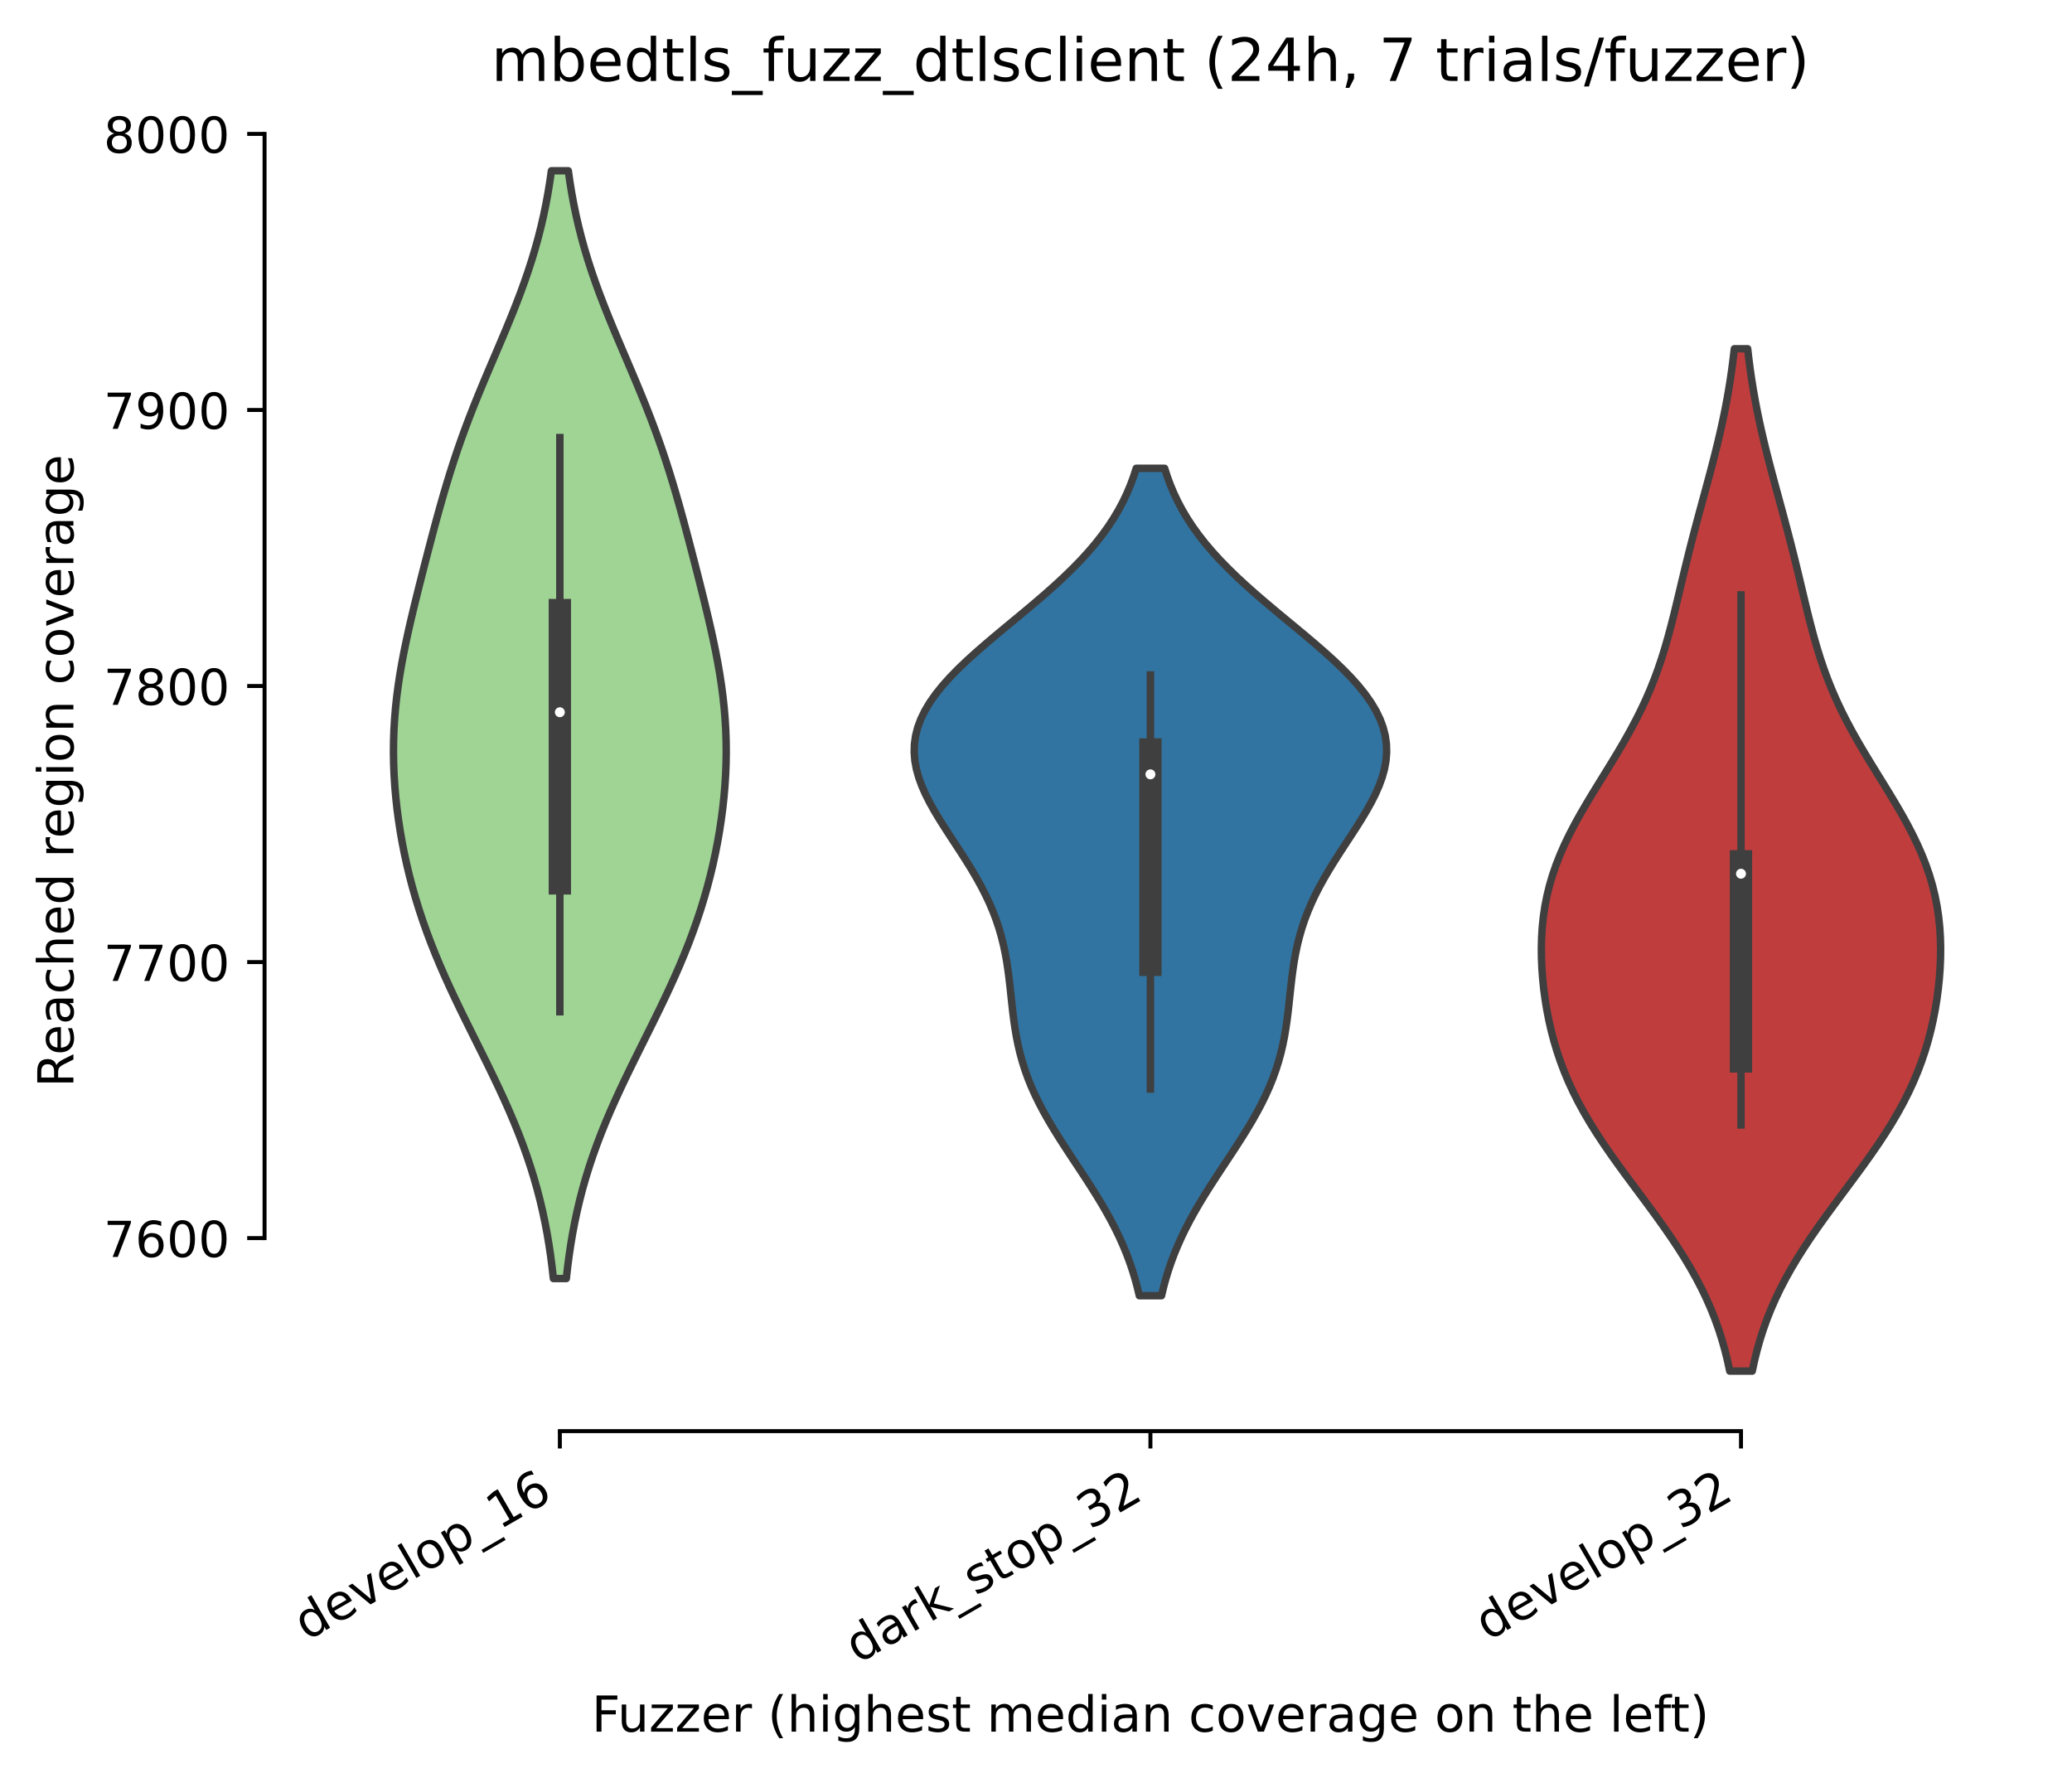 <?xml version="1.0" encoding="utf-8" standalone="no"?>
<!DOCTYPE svg PUBLIC "-//W3C//DTD SVG 1.1//EN"
  "http://www.w3.org/Graphics/SVG/1.1/DTD/svg11.dtd">
<!-- Created with matplotlib (https://matplotlib.org/) -->
<svg height="358.281pt" version="1.1" viewBox="0 0 417.648 358.281" width="417.648pt" xmlns="http://www.w3.org/2000/svg" xmlns:xlink="http://www.w3.org/1999/xlink">
 <defs>
  <style type="text/css">*{stroke-linecap:butt;stroke-linejoin:round;}</style>
 </defs>
 <g id="figure_1">
  <g id="patch_1">
   <path d="M 0 358.281 
L 417.648 358.281 
L 417.648 -0 
L 0 -0 
z
" style="fill:#ffffff;"/>
  </g>
  <g id="axes_1">
   <g id="patch_2">
    <path d="M 53.328 288.43 
L 410.448 288.43 
L 410.448 22.318 
L 53.328 22.318 
z
" style="fill:#ffffff;"/>
   </g>
   <g id="PolyCollection_1">
    <defs>
     <path d="M 114.151 -100.597 
L 111.545 -100.597 
L 111.291 -102.852 
L 110.999 -105.107 
L 110.665 -107.362 
L 110.287 -109.618 
L 109.86 -111.873 
L 109.382 -114.128 
L 108.852 -116.383 
L 108.267 -118.639 
L 107.625 -120.894 
L 106.927 -123.149 
L 106.173 -125.404 
L 105.363 -127.66 
L 104.5 -129.915 
L 103.586 -132.17 
L 102.625 -134.425 
L 101.622 -136.681 
L 100.582 -138.936 
L 99.511 -141.191 
L 98.415 -143.446 
L 97.303 -145.702 
L 96.181 -147.957 
L 95.057 -150.212 
L 93.939 -152.467 
L 92.834 -154.723 
L 91.75 -156.978 
L 90.693 -159.233 
L 89.669 -161.488 
L 88.684 -163.744 
L 87.741 -165.999 
L 86.845 -168.254 
L 85.997 -170.509 
L 85.2 -172.765 
L 84.455 -175.02 
L 83.761 -177.275 
L 83.119 -179.53 
L 82.529 -181.786 
L 81.989 -184.041 
L 81.498 -186.296 
L 81.056 -188.551 
L 80.663 -190.807 
L 80.319 -193.062 
L 80.023 -195.317 
L 79.777 -197.572 
L 79.581 -199.828 
L 79.437 -202.083 
L 79.347 -204.338 
L 79.311 -206.593 
L 79.33 -208.849 
L 79.406 -211.104 
L 79.539 -213.359 
L 79.727 -215.614 
L 79.97 -217.87 
L 80.265 -220.125 
L 80.609 -222.38 
L 80.998 -224.635 
L 81.427 -226.891 
L 81.891 -229.146 
L 82.384 -231.401 
L 82.902 -233.656 
L 83.44 -235.912 
L 83.992 -238.167 
L 84.555 -240.422 
L 85.126 -242.677 
L 85.703 -244.933 
L 86.287 -247.188 
L 86.877 -249.443 
L 87.476 -251.698 
L 88.086 -253.954 
L 88.71 -256.209 
L 89.353 -258.464 
L 90.018 -260.719 
L 90.71 -262.975 
L 91.43 -265.23 
L 92.183 -267.485 
L 92.969 -269.74 
L 93.789 -271.996 
L 94.642 -274.251 
L 95.526 -276.506 
L 96.437 -278.761 
L 97.371 -281.017 
L 98.321 -283.272 
L 99.282 -285.527 
L 100.245 -287.782 
L 101.203 -290.038 
L 102.149 -292.293 
L 103.074 -294.548 
L 103.972 -296.803 
L 104.836 -299.059 
L 105.66 -301.314 
L 106.44 -303.569 
L 107.171 -305.824 
L 107.85 -308.08 
L 108.477 -310.335 
L 109.05 -312.59 
L 109.569 -314.845 
L 110.036 -317.101 
L 110.453 -319.356 
L 110.821 -321.611 
L 111.145 -323.866 
L 114.552 -323.866 
L 114.552 -323.866 
L 114.875 -321.611 
L 115.243 -319.356 
L 115.66 -317.101 
L 116.127 -314.845 
L 116.647 -312.59 
L 117.219 -310.335 
L 117.846 -308.08 
L 118.526 -305.824 
L 119.257 -303.569 
L 120.036 -301.314 
L 120.86 -299.059 
L 121.724 -296.803 
L 122.622 -294.548 
L 123.547 -292.293 
L 124.493 -290.038 
L 125.451 -287.782 
L 126.415 -285.527 
L 127.375 -283.272 
L 128.326 -281.017 
L 129.259 -278.761 
L 130.17 -276.506 
L 131.054 -274.251 
L 131.907 -271.996 
L 132.727 -269.74 
L 133.513 -267.485 
L 134.266 -265.23 
L 134.987 -262.975 
L 135.678 -260.719 
L 136.343 -258.464 
L 136.986 -256.209 
L 137.61 -253.954 
L 138.22 -251.698 
L 138.819 -249.443 
L 139.409 -247.188 
L 139.993 -244.933 
L 140.571 -242.677 
L 141.142 -240.422 
L 141.705 -238.167 
L 142.257 -235.912 
L 142.794 -233.656 
L 143.312 -231.401 
L 143.806 -229.146 
L 144.27 -226.891 
L 144.699 -224.635 
L 145.087 -222.38 
L 145.431 -220.125 
L 145.726 -217.87 
L 145.969 -215.614 
L 146.158 -213.359 
L 146.29 -211.104 
L 146.366 -208.849 
L 146.386 -206.593 
L 146.35 -204.338 
L 146.259 -202.083 
L 146.115 -199.828 
L 145.919 -197.572 
L 145.673 -195.317 
L 145.377 -193.062 
L 145.033 -190.807 
L 144.64 -188.551 
L 144.198 -186.296 
L 143.708 -184.041 
L 143.168 -181.786 
L 142.577 -179.53 
L 141.935 -177.275 
L 141.242 -175.02 
L 140.496 -172.765 
L 139.699 -170.509 
L 138.852 -168.254 
L 137.955 -165.999 
L 137.012 -163.744 
L 136.027 -161.488 
L 135.003 -159.233 
L 133.946 -156.978 
L 132.862 -154.723 
L 131.757 -152.467 
L 130.639 -150.212 
L 129.515 -147.957 
L 128.394 -145.702 
L 127.281 -143.446 
L 126.186 -141.191 
L 125.115 -138.936 
L 124.074 -136.681 
L 123.071 -134.425 
L 122.11 -132.17 
L 121.196 -129.915 
L 120.333 -127.66 
L 119.523 -125.404 
L 118.769 -123.149 
L 118.071 -120.894 
L 117.429 -118.639 
L 116.844 -116.383 
L 116.314 -114.128 
L 115.836 -111.873 
L 115.41 -109.618 
L 115.031 -107.362 
L 114.697 -105.107 
L 114.405 -102.852 
L 114.151 -100.597 
z
" id="m64770b3ae9" style="stroke:#3f3f3f;stroke-width:1.5;"/>
    </defs>
    <g clip-path="url(#p45a7499c8d)">
     <use style="fill:#9fd495;stroke:#3f3f3f;stroke-width:1.5;" x="0" xlink:href="#m64770b3ae9" y="358.281"/>
    </g>
   </g>
   <g id="PolyCollection_2">
    <defs>
     <path d="M 234.124 -97.14 
L 229.652 -97.14 
L 229.249 -98.825 
L 228.793 -100.509 
L 228.28 -102.193 
L 227.709 -103.878 
L 227.078 -105.562 
L 226.384 -107.247 
L 225.63 -108.931 
L 224.815 -110.616 
L 223.941 -112.3 
L 223.013 -113.984 
L 222.036 -115.669 
L 221.014 -117.353 
L 219.956 -119.038 
L 218.87 -120.722 
L 217.764 -122.407 
L 216.65 -124.091 
L 215.537 -125.775 
L 214.436 -127.46 
L 213.359 -129.144 
L 212.314 -130.829 
L 211.312 -132.513 
L 210.363 -134.197 
L 209.472 -135.882 
L 208.648 -137.566 
L 207.893 -139.251 
L 207.212 -140.935 
L 206.605 -142.62 
L 206.072 -144.304 
L 205.609 -145.988 
L 205.211 -147.673 
L 204.874 -149.357 
L 204.588 -151.042 
L 204.345 -152.726 
L 204.134 -154.41 
L 203.945 -156.095 
L 203.766 -157.779 
L 203.585 -159.464 
L 203.39 -161.148 
L 203.17 -162.833 
L 202.914 -164.517 
L 202.612 -166.201 
L 202.254 -167.886 
L 201.833 -169.57 
L 201.342 -171.255 
L 200.778 -172.939 
L 200.137 -174.623 
L 199.418 -176.308 
L 198.623 -177.992 
L 197.756 -179.677 
L 196.823 -181.361 
L 195.831 -183.046 
L 194.79 -184.73 
L 193.713 -186.414 
L 192.615 -188.099 
L 191.511 -189.783 
L 190.419 -191.468 
L 189.357 -193.152 
L 188.345 -194.836 
L 187.403 -196.521 
L 186.551 -198.205 
L 185.808 -199.89 
L 185.192 -201.574 
L 184.721 -203.259 
L 184.41 -204.943 
L 184.272 -206.627 
L 184.317 -208.312 
L 184.553 -209.996 
L 184.984 -211.681 
L 185.611 -213.365 
L 186.431 -215.049 
L 187.44 -216.734 
L 188.627 -218.418 
L 189.983 -220.103 
L 191.491 -221.787 
L 193.136 -223.472 
L 194.898 -225.156 
L 196.758 -226.84 
L 198.695 -228.525 
L 200.686 -230.209 
L 202.71 -231.894 
L 204.747 -233.578 
L 206.775 -235.262 
L 208.776 -236.947 
L 210.732 -238.631 
L 212.627 -240.316 
L 214.449 -242 
L 216.186 -243.685 
L 217.828 -245.369 
L 219.368 -247.053 
L 220.802 -248.738 
L 222.128 -250.422 
L 223.344 -252.107 
L 224.451 -253.791 
L 225.452 -255.475 
L 226.35 -257.16 
L 227.151 -258.844 
L 227.859 -260.529 
L 228.482 -262.213 
L 229.025 -263.898 
L 234.751 -263.898 
L 234.751 -263.898 
L 235.295 -262.213 
L 235.917 -260.529 
L 236.626 -258.844 
L 237.426 -257.16 
L 238.325 -255.475 
L 239.325 -253.791 
L 240.433 -252.107 
L 241.648 -250.422 
L 242.974 -248.738 
L 244.408 -247.053 
L 245.949 -245.369 
L 247.591 -243.685 
L 249.327 -242 
L 251.149 -240.316 
L 253.045 -238.631 
L 255.001 -236.947 
L 257.001 -235.262 
L 259.03 -233.578 
L 261.066 -231.894 
L 263.09 -230.209 
L 265.082 -228.525 
L 267.018 -226.84 
L 268.878 -225.156 
L 270.64 -223.472 
L 272.285 -221.787 
L 273.794 -220.103 
L 275.149 -218.418 
L 276.337 -216.734 
L 277.345 -215.049 
L 278.166 -213.365 
L 278.792 -211.681 
L 279.223 -209.996 
L 279.459 -208.312 
L 279.504 -206.627 
L 279.366 -204.943 
L 279.055 -203.259 
L 278.584 -201.574 
L 277.969 -199.89 
L 277.225 -198.205 
L 276.373 -196.521 
L 275.431 -194.836 
L 274.419 -193.152 
L 273.357 -191.468 
L 272.265 -189.783 
L 271.161 -188.099 
L 270.063 -186.414 
L 268.986 -184.73 
L 267.946 -183.046 
L 266.954 -181.361 
L 266.02 -179.677 
L 265.153 -177.992 
L 264.358 -176.308 
L 263.64 -174.623 
L 262.999 -172.939 
L 262.434 -171.255 
L 261.944 -169.57 
L 261.523 -167.886 
L 261.165 -166.201 
L 260.862 -164.517 
L 260.606 -162.833 
L 260.386 -161.148 
L 260.191 -159.464 
L 260.01 -157.779 
L 259.831 -156.095 
L 259.642 -154.41 
L 259.432 -152.726 
L 259.188 -151.042 
L 258.903 -149.357 
L 258.565 -147.673 
L 258.168 -145.988 
L 257.704 -144.304 
L 257.171 -142.62 
L 256.564 -140.935 
L 255.883 -139.251 
L 255.128 -137.566 
L 254.304 -135.882 
L 253.414 -134.197 
L 252.464 -132.513 
L 251.462 -130.829 
L 250.418 -129.144 
L 249.34 -127.46 
L 248.239 -125.775 
L 247.126 -124.091 
L 246.012 -122.407 
L 244.907 -120.722 
L 243.82 -119.038 
L 242.762 -117.353 
L 241.741 -115.669 
L 240.763 -113.984 
L 239.835 -112.3 
L 238.962 -110.616 
L 238.147 -108.931 
L 237.392 -107.247 
L 236.699 -105.562 
L 236.067 -103.878 
L 235.496 -102.193 
L 234.983 -100.509 
L 234.527 -98.825 
L 234.124 -97.14 
z
" id="m9c2339cbe6" style="stroke:#3f3f3f;stroke-width:1.5;"/>
    </defs>
    <g clip-path="url(#p45a7499c8d)">
     <use style="fill:#3274a1;stroke:#3f3f3f;stroke-width:1.5;" x="0" xlink:href="#m9c2339cbe6" y="358.281"/>
    </g>
   </g>
   <g id="PolyCollection_3">
    <defs>
     <path d="M 353.199 -81.946 
L 348.658 -81.946 
L 348.211 -84.028 
L 347.699 -86.109 
L 347.114 -88.19 
L 346.453 -90.272 
L 345.711 -92.353 
L 344.885 -94.434 
L 343.973 -96.515 
L 342.975 -98.597 
L 341.89 -100.678 
L 340.721 -102.759 
L 339.473 -104.841 
L 338.151 -106.922 
L 336.763 -109.003 
L 335.318 -111.084 
L 333.828 -113.166 
L 332.304 -115.247 
L 330.76 -117.328 
L 329.21 -119.41 
L 327.668 -121.491 
L 326.148 -123.572 
L 324.665 -125.653 
L 323.231 -127.735 
L 321.857 -129.816 
L 320.554 -131.897 
L 319.329 -133.978 
L 318.189 -136.06 
L 317.137 -138.141 
L 316.174 -140.222 
L 315.302 -142.304 
L 314.518 -144.385 
L 313.819 -146.466 
L 313.2 -148.547 
L 312.658 -150.629 
L 312.187 -152.71 
L 311.784 -154.791 
L 311.445 -156.873 
L 311.168 -158.954 
L 310.952 -161.035 
L 310.799 -163.116 
L 310.71 -165.198 
L 310.689 -167.279 
L 310.742 -169.36 
L 310.874 -171.441 
L 311.091 -173.523 
L 311.4 -175.604 
L 311.806 -177.685 
L 312.313 -179.767 
L 312.923 -181.848 
L 313.638 -183.929 
L 314.455 -186.01 
L 315.37 -188.092 
L 316.376 -190.173 
L 317.463 -192.254 
L 318.62 -194.336 
L 319.833 -196.417 
L 321.087 -198.498 
L 322.366 -200.579 
L 323.653 -202.661 
L 324.932 -204.742 
L 326.188 -206.823 
L 327.407 -208.905 
L 328.577 -210.986 
L 329.689 -213.067 
L 330.736 -215.148 
L 331.712 -217.23 
L 332.617 -219.311 
L 333.451 -221.392 
L 334.218 -223.473 
L 334.922 -225.555 
L 335.571 -227.636 
L 336.172 -229.717 
L 336.734 -231.799 
L 337.267 -233.88 
L 337.779 -235.961 
L 338.28 -238.042 
L 338.775 -240.124 
L 339.272 -242.205 
L 339.775 -244.286 
L 340.288 -246.368 
L 340.812 -248.449 
L 341.349 -250.53 
L 341.898 -252.611 
L 342.455 -254.693 
L 343.019 -256.774 
L 343.585 -258.855 
L 344.149 -260.936 
L 344.706 -263.018 
L 345.252 -265.099 
L 345.782 -267.18 
L 346.292 -269.262 
L 346.779 -271.343 
L 347.239 -273.424 
L 347.669 -275.505 
L 348.069 -277.587 
L 348.436 -279.668 
L 348.771 -281.749 
L 349.074 -283.831 
L 349.345 -285.912 
L 349.586 -287.993 
L 352.271 -287.993 
L 352.271 -287.993 
L 352.511 -285.912 
L 352.783 -283.831 
L 353.085 -281.749 
L 353.42 -279.668 
L 353.788 -277.587 
L 354.187 -275.505 
L 354.618 -273.424 
L 355.077 -271.343 
L 355.564 -269.262 
L 356.074 -267.18 
L 356.604 -265.099 
L 357.15 -263.018 
L 357.708 -260.936 
L 358.272 -258.855 
L 358.838 -256.774 
L 359.401 -254.693 
L 359.959 -252.611 
L 360.507 -250.53 
L 361.044 -248.449 
L 361.569 -246.368 
L 362.082 -244.286 
L 362.585 -242.205 
L 363.081 -240.124 
L 363.577 -238.042 
L 364.077 -235.961 
L 364.589 -233.88 
L 365.122 -231.799 
L 365.685 -229.717 
L 366.286 -227.636 
L 366.934 -225.555 
L 367.638 -223.473 
L 368.405 -221.392 
L 369.239 -219.311 
L 370.144 -217.23 
L 371.121 -215.148 
L 372.167 -213.067 
L 373.279 -210.986 
L 374.449 -208.905 
L 375.669 -206.823 
L 376.925 -204.742 
L 378.204 -202.661 
L 379.491 -200.579 
L 380.769 -198.498 
L 382.023 -196.417 
L 383.236 -194.336 
L 384.393 -192.254 
L 385.48 -190.173 
L 386.486 -188.092 
L 387.401 -186.01 
L 388.218 -183.929 
L 388.933 -181.848 
L 389.543 -179.767 
L 390.05 -177.685 
L 390.456 -175.604 
L 390.765 -173.523 
L 390.982 -171.441 
L 391.114 -169.36 
L 391.167 -167.279 
L 391.147 -165.198 
L 391.058 -163.116 
L 390.904 -161.035 
L 390.689 -158.954 
L 390.412 -156.873 
L 390.072 -154.791 
L 389.669 -152.71 
L 389.198 -150.629 
L 388.656 -148.547 
L 388.038 -146.466 
L 387.338 -144.385 
L 386.554 -142.304 
L 385.682 -140.222 
L 384.72 -138.141 
L 383.668 -136.06 
L 382.527 -133.978 
L 381.302 -131.897 
L 379.999 -129.816 
L 378.625 -127.735 
L 377.191 -125.653 
L 375.708 -123.572 
L 374.188 -121.491 
L 372.646 -119.41 
L 371.096 -117.328 
L 369.552 -115.247 
L 368.028 -113.166 
L 366.538 -111.084 
L 365.093 -109.003 
L 363.705 -106.922 
L 362.383 -104.841 
L 361.135 -102.759 
L 359.967 -100.678 
L 358.882 -98.597 
L 357.883 -96.515 
L 356.971 -94.434 
L 356.145 -92.353 
L 355.403 -90.272 
L 354.742 -88.19 
L 354.158 -86.109 
L 353.645 -84.028 
L 353.199 -81.946 
z
" id="m16c88c6f5d" style="stroke:#3f3f3f;stroke-width:1.5;"/>
    </defs>
    <g clip-path="url(#p45a7499c8d)">
     <use style="fill:#c03d3e;stroke:#3f3f3f;stroke-width:1.5;" x="0" xlink:href="#m16c88c6f5d" y="358.281"/>
    </g>
   </g>
   <g id="matplotlib.axis_1">
    <g id="xtick_1">
     <g id="line2d_1">
      <defs>
       <path d="M 0 0 
L 0 3.5 
" id="ma882804af0" style="stroke:#000000;stroke-width:0.8;"/>
      </defs>
      <g>
       <use style="stroke:#000000;stroke-width:0.8;" x="112.848" xlink:href="#ma882804af0" y="288.43"/>
      </g>
     </g>
     <g id="text_1">
      <!-- develop_16 -->
      <g transform="translate(61.835 330.782)rotate(-30)scale(0.1 -0.1)">
       <defs>
        <path d="M 45.406 46.391 
L 45.406 75.984 
L 54.391 75.984 
L 54.391 0 
L 45.406 0 
L 45.406 8.203 
Q 42.578 3.328 38.25 0.953 
Q 33.938 -1.422 27.875 -1.422 
Q 17.969 -1.422 11.734 6.484 
Q 5.516 14.406 5.516 27.297 
Q 5.516 40.188 11.734 48.094 
Q 17.969 56 27.875 56 
Q 33.938 56 38.25 53.625 
Q 42.578 51.266 45.406 46.391 
z
M 14.797 27.297 
Q 14.797 17.391 18.875 11.75 
Q 22.953 6.109 30.078 6.109 
Q 37.203 6.109 41.297 11.75 
Q 45.406 17.391 45.406 27.297 
Q 45.406 37.203 41.297 42.844 
Q 37.203 48.484 30.078 48.484 
Q 22.953 48.484 18.875 42.844 
Q 14.797 37.203 14.797 27.297 
z
" id="DejaVuSans-100"/>
        <path d="M 56.203 29.594 
L 56.203 25.203 
L 14.891 25.203 
Q 15.484 15.922 20.484 11.062 
Q 25.484 6.203 34.422 6.203 
Q 39.594 6.203 44.453 7.469 
Q 49.312 8.734 54.109 11.281 
L 54.109 2.781 
Q 49.266 0.734 44.188 -0.344 
Q 39.109 -1.422 33.891 -1.422 
Q 20.797 -1.422 13.156 6.188 
Q 5.516 13.812 5.516 26.812 
Q 5.516 40.234 12.766 48.109 
Q 20.016 56 32.328 56 
Q 43.359 56 49.781 48.891 
Q 56.203 41.797 56.203 29.594 
z
M 47.219 32.234 
Q 47.125 39.594 43.094 43.984 
Q 39.062 48.391 32.422 48.391 
Q 24.906 48.391 20.391 44.141 
Q 15.875 39.891 15.188 32.172 
z
" id="DejaVuSans-101"/>
        <path d="M 2.984 54.688 
L 12.5 54.688 
L 29.594 8.797 
L 46.688 54.688 
L 56.203 54.688 
L 35.688 0 
L 23.484 0 
z
" id="DejaVuSans-118"/>
        <path d="M 9.422 75.984 
L 18.406 75.984 
L 18.406 0 
L 9.422 0 
z
" id="DejaVuSans-108"/>
        <path d="M 30.609 48.391 
Q 23.391 48.391 19.188 42.75 
Q 14.984 37.109 14.984 27.297 
Q 14.984 17.484 19.156 11.844 
Q 23.344 6.203 30.609 6.203 
Q 37.797 6.203 41.984 11.859 
Q 46.188 17.531 46.188 27.297 
Q 46.188 37.016 41.984 42.703 
Q 37.797 48.391 30.609 48.391 
z
M 30.609 56 
Q 42.328 56 49.016 48.375 
Q 55.719 40.766 55.719 27.297 
Q 55.719 13.875 49.016 6.219 
Q 42.328 -1.422 30.609 -1.422 
Q 18.844 -1.422 12.172 6.219 
Q 5.516 13.875 5.516 27.297 
Q 5.516 40.766 12.172 48.375 
Q 18.844 56 30.609 56 
z
" id="DejaVuSans-111"/>
        <path d="M 18.109 8.203 
L 18.109 -20.797 
L 9.078 -20.797 
L 9.078 54.688 
L 18.109 54.688 
L 18.109 46.391 
Q 20.953 51.266 25.266 53.625 
Q 29.594 56 35.594 56 
Q 45.562 56 51.781 48.094 
Q 58.016 40.188 58.016 27.297 
Q 58.016 14.406 51.781 6.484 
Q 45.562 -1.422 35.594 -1.422 
Q 29.594 -1.422 25.266 0.953 
Q 20.953 3.328 18.109 8.203 
z
M 48.688 27.297 
Q 48.688 37.203 44.609 42.844 
Q 40.531 48.484 33.406 48.484 
Q 26.266 48.484 22.188 42.844 
Q 18.109 37.203 18.109 27.297 
Q 18.109 17.391 22.188 11.75 
Q 26.266 6.109 33.406 6.109 
Q 40.531 6.109 44.609 11.75 
Q 48.688 17.391 48.688 27.297 
z
" id="DejaVuSans-112"/>
        <path d="M 50.984 -16.609 
L 50.984 -23.578 
L -0.984 -23.578 
L -0.984 -16.609 
z
" id="DejaVuSans-95"/>
        <path d="M 12.406 8.297 
L 28.516 8.297 
L 28.516 63.922 
L 10.984 60.406 
L 10.984 69.391 
L 28.422 72.906 
L 38.281 72.906 
L 38.281 8.297 
L 54.391 8.297 
L 54.391 0 
L 12.406 0 
z
" id="DejaVuSans-49"/>
        <path d="M 33.016 40.375 
Q 26.375 40.375 22.484 35.828 
Q 18.609 31.297 18.609 23.391 
Q 18.609 15.531 22.484 10.953 
Q 26.375 6.391 33.016 6.391 
Q 39.656 6.391 43.531 10.953 
Q 47.406 15.531 47.406 23.391 
Q 47.406 31.297 43.531 35.828 
Q 39.656 40.375 33.016 40.375 
z
M 52.594 71.297 
L 52.594 62.312 
Q 48.875 64.062 45.094 64.984 
Q 41.312 65.922 37.594 65.922 
Q 27.828 65.922 22.672 59.328 
Q 17.531 52.734 16.797 39.406 
Q 19.672 43.656 24.016 45.922 
Q 28.375 48.188 33.594 48.188 
Q 44.578 48.188 50.953 41.516 
Q 57.328 34.859 57.328 23.391 
Q 57.328 12.156 50.688 5.359 
Q 44.047 -1.422 33.016 -1.422 
Q 20.359 -1.422 13.672 8.266 
Q 6.984 17.969 6.984 36.375 
Q 6.984 53.656 15.188 63.938 
Q 23.391 74.219 37.203 74.219 
Q 40.922 74.219 44.703 73.484 
Q 48.484 72.75 52.594 71.297 
z
" id="DejaVuSans-54"/>
       </defs>
       <use xlink:href="#DejaVuSans-100"/>
       <use x="63.477" xlink:href="#DejaVuSans-101"/>
       <use x="125" xlink:href="#DejaVuSans-118"/>
       <use x="184.18" xlink:href="#DejaVuSans-101"/>
       <use x="245.703" xlink:href="#DejaVuSans-108"/>
       <use x="273.486" xlink:href="#DejaVuSans-111"/>
       <use x="334.668" xlink:href="#DejaVuSans-112"/>
       <use x="398.145" xlink:href="#DejaVuSans-95"/>
       <use x="448.145" xlink:href="#DejaVuSans-49"/>
       <use x="511.768" xlink:href="#DejaVuSans-54"/>
      </g>
     </g>
    </g>
    <g id="xtick_2">
     <g id="line2d_2">
      <g>
       <use style="stroke:#000000;stroke-width:0.8;" x="231.888" xlink:href="#ma882804af0" y="288.43"/>
      </g>
     </g>
     <g id="text_2">
      <!-- dark_stop_32 -->
      <g transform="translate(172.945 335.361)rotate(-30)scale(0.1 -0.1)">
       <defs>
        <path d="M 34.281 27.484 
Q 23.391 27.484 19.188 25 
Q 14.984 22.516 14.984 16.5 
Q 14.984 11.719 18.141 8.906 
Q 21.297 6.109 26.703 6.109 
Q 34.188 6.109 38.703 11.406 
Q 43.219 16.703 43.219 25.484 
L 43.219 27.484 
z
M 52.203 31.203 
L 52.203 0 
L 43.219 0 
L 43.219 8.297 
Q 40.141 3.328 35.547 0.953 
Q 30.953 -1.422 24.312 -1.422 
Q 15.922 -1.422 10.953 3.297 
Q 6 8.016 6 15.922 
Q 6 25.141 12.172 29.828 
Q 18.359 34.516 30.609 34.516 
L 43.219 34.516 
L 43.219 35.406 
Q 43.219 41.609 39.141 45 
Q 35.062 48.391 27.688 48.391 
Q 23 48.391 18.547 47.266 
Q 14.109 46.141 10.016 43.891 
L 10.016 52.203 
Q 14.938 54.109 19.578 55.047 
Q 24.219 56 28.609 56 
Q 40.484 56 46.344 49.844 
Q 52.203 43.703 52.203 31.203 
z
" id="DejaVuSans-97"/>
        <path d="M 41.109 46.297 
Q 39.594 47.172 37.812 47.578 
Q 36.031 48 33.891 48 
Q 26.266 48 22.188 43.047 
Q 18.109 38.094 18.109 28.812 
L 18.109 0 
L 9.078 0 
L 9.078 54.688 
L 18.109 54.688 
L 18.109 46.188 
Q 20.953 51.172 25.484 53.578 
Q 30.031 56 36.531 56 
Q 37.453 56 38.578 55.875 
Q 39.703 55.766 41.062 55.516 
z
" id="DejaVuSans-114"/>
        <path d="M 9.078 75.984 
L 18.109 75.984 
L 18.109 31.109 
L 44.922 54.688 
L 56.391 54.688 
L 27.391 29.109 
L 57.625 0 
L 45.906 0 
L 18.109 26.703 
L 18.109 0 
L 9.078 0 
z
" id="DejaVuSans-107"/>
        <path d="M 44.281 53.078 
L 44.281 44.578 
Q 40.484 46.531 36.375 47.5 
Q 32.281 48.484 27.875 48.484 
Q 21.188 48.484 17.844 46.438 
Q 14.5 44.391 14.5 40.281 
Q 14.5 37.156 16.891 35.375 
Q 19.281 33.594 26.516 31.984 
L 29.594 31.297 
Q 39.156 29.25 43.188 25.516 
Q 47.219 21.781 47.219 15.094 
Q 47.219 7.469 41.188 3.016 
Q 35.156 -1.422 24.609 -1.422 
Q 20.219 -1.422 15.453 -0.562 
Q 10.688 0.297 5.422 2 
L 5.422 11.281 
Q 10.406 8.688 15.234 7.391 
Q 20.062 6.109 24.812 6.109 
Q 31.156 6.109 34.562 8.281 
Q 37.984 10.453 37.984 14.406 
Q 37.984 18.062 35.516 20.016 
Q 33.062 21.969 24.703 23.781 
L 21.578 24.516 
Q 13.234 26.266 9.516 29.906 
Q 5.812 33.547 5.812 39.891 
Q 5.812 47.609 11.281 51.797 
Q 16.75 56 26.812 56 
Q 31.781 56 36.172 55.266 
Q 40.578 54.547 44.281 53.078 
z
" id="DejaVuSans-115"/>
        <path d="M 18.312 70.219 
L 18.312 54.688 
L 36.812 54.688 
L 36.812 47.703 
L 18.312 47.703 
L 18.312 18.016 
Q 18.312 11.328 20.141 9.422 
Q 21.969 7.516 27.594 7.516 
L 36.812 7.516 
L 36.812 0 
L 27.594 0 
Q 17.188 0 13.234 3.875 
Q 9.281 7.766 9.281 18.016 
L 9.281 47.703 
L 2.688 47.703 
L 2.688 54.688 
L 9.281 54.688 
L 9.281 70.219 
z
" id="DejaVuSans-116"/>
        <path d="M 40.578 39.312 
Q 47.656 37.797 51.625 33 
Q 55.609 28.219 55.609 21.188 
Q 55.609 10.406 48.188 4.484 
Q 40.766 -1.422 27.094 -1.422 
Q 22.516 -1.422 17.656 -0.516 
Q 12.797 0.391 7.625 2.203 
L 7.625 11.719 
Q 11.719 9.328 16.594 8.109 
Q 21.484 6.891 26.812 6.891 
Q 36.078 6.891 40.938 10.547 
Q 45.797 14.203 45.797 21.188 
Q 45.797 27.641 41.281 31.266 
Q 36.766 34.906 28.719 34.906 
L 20.219 34.906 
L 20.219 43.016 
L 29.109 43.016 
Q 36.375 43.016 40.234 45.922 
Q 44.094 48.828 44.094 54.297 
Q 44.094 59.906 40.109 62.906 
Q 36.141 65.922 28.719 65.922 
Q 24.656 65.922 20.016 65.031 
Q 15.375 64.156 9.812 62.312 
L 9.812 71.094 
Q 15.438 72.656 20.344 73.438 
Q 25.25 74.219 29.594 74.219 
Q 40.828 74.219 47.359 69.109 
Q 53.906 64.016 53.906 55.328 
Q 53.906 49.266 50.438 45.094 
Q 46.969 40.922 40.578 39.312 
z
" id="DejaVuSans-51"/>
        <path d="M 19.188 8.297 
L 53.609 8.297 
L 53.609 0 
L 7.328 0 
L 7.328 8.297 
Q 12.938 14.109 22.625 23.891 
Q 32.328 33.688 34.812 36.531 
Q 39.547 41.844 41.422 45.531 
Q 43.312 49.219 43.312 52.781 
Q 43.312 58.594 39.234 62.25 
Q 35.156 65.922 28.609 65.922 
Q 23.969 65.922 18.812 64.312 
Q 13.672 62.703 7.812 59.422 
L 7.812 69.391 
Q 13.766 71.781 18.938 73 
Q 24.125 74.219 28.422 74.219 
Q 39.75 74.219 46.484 68.547 
Q 53.219 62.891 53.219 53.422 
Q 53.219 48.922 51.531 44.891 
Q 49.859 40.875 45.406 35.406 
Q 44.188 33.984 37.641 27.219 
Q 31.109 20.453 19.188 8.297 
z
" id="DejaVuSans-50"/>
       </defs>
       <use xlink:href="#DejaVuSans-100"/>
       <use x="63.477" xlink:href="#DejaVuSans-97"/>
       <use x="124.756" xlink:href="#DejaVuSans-114"/>
       <use x="165.869" xlink:href="#DejaVuSans-107"/>
       <use x="223.779" xlink:href="#DejaVuSans-95"/>
       <use x="273.779" xlink:href="#DejaVuSans-115"/>
       <use x="325.879" xlink:href="#DejaVuSans-116"/>
       <use x="365.088" xlink:href="#DejaVuSans-111"/>
       <use x="426.27" xlink:href="#DejaVuSans-112"/>
       <use x="489.746" xlink:href="#DejaVuSans-95"/>
       <use x="539.746" xlink:href="#DejaVuSans-51"/>
       <use x="603.369" xlink:href="#DejaVuSans-50"/>
      </g>
     </g>
    </g>
    <g id="xtick_3">
     <g id="line2d_3">
      <g>
       <use style="stroke:#000000;stroke-width:0.8;" x="350.928" xlink:href="#ma882804af0" y="288.43"/>
      </g>
     </g>
     <g id="text_3">
      <!-- develop_32 -->
      <g transform="translate(299.915 330.782)rotate(-30)scale(0.1 -0.1)">
       <use xlink:href="#DejaVuSans-100"/>
       <use x="63.477" xlink:href="#DejaVuSans-101"/>
       <use x="125" xlink:href="#DejaVuSans-118"/>
       <use x="184.18" xlink:href="#DejaVuSans-101"/>
       <use x="245.703" xlink:href="#DejaVuSans-108"/>
       <use x="273.486" xlink:href="#DejaVuSans-111"/>
       <use x="334.668" xlink:href="#DejaVuSans-112"/>
       <use x="398.145" xlink:href="#DejaVuSans-95"/>
       <use x="448.145" xlink:href="#DejaVuSans-51"/>
       <use x="511.768" xlink:href="#DejaVuSans-50"/>
      </g>
     </g>
    </g>
    <g id="text_4">
     <!-- Fuzzer (highest median coverage on the left) -->
     <g transform="translate(119.27 349.001)scale(0.1 -0.1)">
      <defs>
       <path d="M 9.812 72.906 
L 51.703 72.906 
L 51.703 64.594 
L 19.672 64.594 
L 19.672 43.109 
L 48.578 43.109 
L 48.578 34.812 
L 19.672 34.812 
L 19.672 0 
L 9.812 0 
z
" id="DejaVuSans-70"/>
       <path d="M 8.5 21.578 
L 8.5 54.688 
L 17.484 54.688 
L 17.484 21.922 
Q 17.484 14.156 20.5 10.266 
Q 23.531 6.391 29.594 6.391 
Q 36.859 6.391 41.078 11.031 
Q 45.312 15.672 45.312 23.688 
L 45.312 54.688 
L 54.297 54.688 
L 54.297 0 
L 45.312 0 
L 45.312 8.406 
Q 42.047 3.422 37.719 1 
Q 33.406 -1.422 27.688 -1.422 
Q 18.266 -1.422 13.375 4.438 
Q 8.5 10.297 8.5 21.578 
z
M 31.109 56 
z
" id="DejaVuSans-117"/>
       <path d="M 5.516 54.688 
L 48.188 54.688 
L 48.188 46.484 
L 14.406 7.172 
L 48.188 7.172 
L 48.188 0 
L 4.297 0 
L 4.297 8.203 
L 38.094 47.516 
L 5.516 47.516 
z
" id="DejaVuSans-122"/>
       <path id="DejaVuSans-32"/>
       <path d="M 31 75.875 
Q 24.469 64.656 21.281 53.656 
Q 18.109 42.672 18.109 31.391 
Q 18.109 20.125 21.312 9.062 
Q 24.516 -2 31 -13.188 
L 23.188 -13.188 
Q 15.875 -1.703 12.234 9.375 
Q 8.594 20.453 8.594 31.391 
Q 8.594 42.281 12.203 53.312 
Q 15.828 64.359 23.188 75.875 
z
" id="DejaVuSans-40"/>
       <path d="M 54.891 33.016 
L 54.891 0 
L 45.906 0 
L 45.906 32.719 
Q 45.906 40.484 42.875 44.328 
Q 39.844 48.188 33.797 48.188 
Q 26.516 48.188 22.312 43.547 
Q 18.109 38.922 18.109 30.906 
L 18.109 0 
L 9.078 0 
L 9.078 75.984 
L 18.109 75.984 
L 18.109 46.188 
Q 21.344 51.125 25.703 53.562 
Q 30.078 56 35.797 56 
Q 45.219 56 50.047 50.172 
Q 54.891 44.344 54.891 33.016 
z
" id="DejaVuSans-104"/>
       <path d="M 9.422 54.688 
L 18.406 54.688 
L 18.406 0 
L 9.422 0 
z
M 9.422 75.984 
L 18.406 75.984 
L 18.406 64.594 
L 9.422 64.594 
z
" id="DejaVuSans-105"/>
       <path d="M 45.406 27.984 
Q 45.406 37.75 41.375 43.109 
Q 37.359 48.484 30.078 48.484 
Q 22.859 48.484 18.828 43.109 
Q 14.797 37.75 14.797 27.984 
Q 14.797 18.266 18.828 12.891 
Q 22.859 7.516 30.078 7.516 
Q 37.359 7.516 41.375 12.891 
Q 45.406 18.266 45.406 27.984 
z
M 54.391 6.781 
Q 54.391 -7.172 48.188 -13.984 
Q 42 -20.797 29.203 -20.797 
Q 24.469 -20.797 20.266 -20.094 
Q 16.062 -19.391 12.109 -17.922 
L 12.109 -9.188 
Q 16.062 -11.328 19.922 -12.344 
Q 23.781 -13.375 27.781 -13.375 
Q 36.625 -13.375 41.016 -8.766 
Q 45.406 -4.156 45.406 5.172 
L 45.406 9.625 
Q 42.625 4.781 38.281 2.391 
Q 33.938 0 27.875 0 
Q 17.828 0 11.672 7.656 
Q 5.516 15.328 5.516 27.984 
Q 5.516 40.672 11.672 48.328 
Q 17.828 56 27.875 56 
Q 33.938 56 38.281 53.609 
Q 42.625 51.219 45.406 46.391 
L 45.406 54.688 
L 54.391 54.688 
z
" id="DejaVuSans-103"/>
       <path d="M 52 44.188 
Q 55.375 50.25 60.062 53.125 
Q 64.75 56 71.094 56 
Q 79.641 56 84.281 50.016 
Q 88.922 44.047 88.922 33.016 
L 88.922 0 
L 79.891 0 
L 79.891 32.719 
Q 79.891 40.578 77.094 44.375 
Q 74.312 48.188 68.609 48.188 
Q 61.625 48.188 57.562 43.547 
Q 53.516 38.922 53.516 30.906 
L 53.516 0 
L 44.484 0 
L 44.484 32.719 
Q 44.484 40.625 41.703 44.406 
Q 38.922 48.188 33.109 48.188 
Q 26.219 48.188 22.156 43.531 
Q 18.109 38.875 18.109 30.906 
L 18.109 0 
L 9.078 0 
L 9.078 54.688 
L 18.109 54.688 
L 18.109 46.188 
Q 21.188 51.219 25.484 53.609 
Q 29.781 56 35.688 56 
Q 41.656 56 45.828 52.969 
Q 50 49.953 52 44.188 
z
" id="DejaVuSans-109"/>
       <path d="M 54.891 33.016 
L 54.891 0 
L 45.906 0 
L 45.906 32.719 
Q 45.906 40.484 42.875 44.328 
Q 39.844 48.188 33.797 48.188 
Q 26.516 48.188 22.312 43.547 
Q 18.109 38.922 18.109 30.906 
L 18.109 0 
L 9.078 0 
L 9.078 54.688 
L 18.109 54.688 
L 18.109 46.188 
Q 21.344 51.125 25.703 53.562 
Q 30.078 56 35.797 56 
Q 45.219 56 50.047 50.172 
Q 54.891 44.344 54.891 33.016 
z
" id="DejaVuSans-110"/>
       <path d="M 48.781 52.594 
L 48.781 44.188 
Q 44.969 46.297 41.141 47.344 
Q 37.312 48.391 33.406 48.391 
Q 24.656 48.391 19.812 42.844 
Q 14.984 37.312 14.984 27.297 
Q 14.984 17.281 19.812 11.734 
Q 24.656 6.203 33.406 6.203 
Q 37.312 6.203 41.141 7.25 
Q 44.969 8.297 48.781 10.406 
L 48.781 2.094 
Q 45.016 0.344 40.984 -0.531 
Q 36.969 -1.422 32.422 -1.422 
Q 20.062 -1.422 12.781 6.344 
Q 5.516 14.109 5.516 27.297 
Q 5.516 40.672 12.859 48.328 
Q 20.219 56 33.016 56 
Q 37.156 56 41.109 55.141 
Q 45.062 54.297 48.781 52.594 
z
" id="DejaVuSans-99"/>
       <path d="M 37.109 75.984 
L 37.109 68.5 
L 28.516 68.5 
Q 23.688 68.5 21.797 66.547 
Q 19.922 64.594 19.922 59.516 
L 19.922 54.688 
L 34.719 54.688 
L 34.719 47.703 
L 19.922 47.703 
L 19.922 0 
L 10.891 0 
L 10.891 47.703 
L 2.297 47.703 
L 2.297 54.688 
L 10.891 54.688 
L 10.891 58.5 
Q 10.891 67.625 15.141 71.797 
Q 19.391 75.984 28.609 75.984 
z
" id="DejaVuSans-102"/>
       <path d="M 8.016 75.875 
L 15.828 75.875 
Q 23.141 64.359 26.781 53.312 
Q 30.422 42.281 30.422 31.391 
Q 30.422 20.453 26.781 9.375 
Q 23.141 -1.703 15.828 -13.188 
L 8.016 -13.188 
Q 14.5 -2 17.703 9.062 
Q 20.906 20.125 20.906 31.391 
Q 20.906 42.672 17.703 53.656 
Q 14.5 64.656 8.016 75.875 
z
" id="DejaVuSans-41"/>
      </defs>
      <use xlink:href="#DejaVuSans-70"/>
      <use x="52.02" xlink:href="#DejaVuSans-117"/>
      <use x="115.398" xlink:href="#DejaVuSans-122"/>
      <use x="167.889" xlink:href="#DejaVuSans-122"/>
      <use x="220.379" xlink:href="#DejaVuSans-101"/>
      <use x="281.902" xlink:href="#DejaVuSans-114"/>
      <use x="323.016" xlink:href="#DejaVuSans-32"/>
      <use x="354.803" xlink:href="#DejaVuSans-40"/>
      <use x="393.816" xlink:href="#DejaVuSans-104"/>
      <use x="457.195" xlink:href="#DejaVuSans-105"/>
      <use x="484.979" xlink:href="#DejaVuSans-103"/>
      <use x="548.455" xlink:href="#DejaVuSans-104"/>
      <use x="611.834" xlink:href="#DejaVuSans-101"/>
      <use x="673.357" xlink:href="#DejaVuSans-115"/>
      <use x="725.457" xlink:href="#DejaVuSans-116"/>
      <use x="764.666" xlink:href="#DejaVuSans-32"/>
      <use x="796.453" xlink:href="#DejaVuSans-109"/>
      <use x="893.865" xlink:href="#DejaVuSans-101"/>
      <use x="955.389" xlink:href="#DejaVuSans-100"/>
      <use x="1018.865" xlink:href="#DejaVuSans-105"/>
      <use x="1046.648" xlink:href="#DejaVuSans-97"/>
      <use x="1107.928" xlink:href="#DejaVuSans-110"/>
      <use x="1171.307" xlink:href="#DejaVuSans-32"/>
      <use x="1203.094" xlink:href="#DejaVuSans-99"/>
      <use x="1258.074" xlink:href="#DejaVuSans-111"/>
      <use x="1319.256" xlink:href="#DejaVuSans-118"/>
      <use x="1378.436" xlink:href="#DejaVuSans-101"/>
      <use x="1439.959" xlink:href="#DejaVuSans-114"/>
      <use x="1481.072" xlink:href="#DejaVuSans-97"/>
      <use x="1542.352" xlink:href="#DejaVuSans-103"/>
      <use x="1605.828" xlink:href="#DejaVuSans-101"/>
      <use x="1667.352" xlink:href="#DejaVuSans-32"/>
      <use x="1699.139" xlink:href="#DejaVuSans-111"/>
      <use x="1760.32" xlink:href="#DejaVuSans-110"/>
      <use x="1823.699" xlink:href="#DejaVuSans-32"/>
      <use x="1855.486" xlink:href="#DejaVuSans-116"/>
      <use x="1894.695" xlink:href="#DejaVuSans-104"/>
      <use x="1958.074" xlink:href="#DejaVuSans-101"/>
      <use x="2019.598" xlink:href="#DejaVuSans-32"/>
      <use x="2051.385" xlink:href="#DejaVuSans-108"/>
      <use x="2079.168" xlink:href="#DejaVuSans-101"/>
      <use x="2140.691" xlink:href="#DejaVuSans-102"/>
      <use x="2174.146" xlink:href="#DejaVuSans-116"/>
      <use x="2213.355" xlink:href="#DejaVuSans-41"/>
     </g>
    </g>
   </g>
   <g id="matplotlib.axis_2">
    <g id="ytick_1">
     <g id="line2d_4">
      <defs>
       <path d="M 0 0 
L -3.5 0 
" id="m69d706e442" style="stroke:#000000;stroke-width:0.8;"/>
      </defs>
      <g>
       <use style="stroke:#000000;stroke-width:0.8;" x="53.328" xlink:href="#m69d706e442" y="249.533"/>
      </g>
     </g>
     <g id="text_5">
      <!-- 7600 -->
      <g transform="translate(20.878 253.332)scale(0.1 -0.1)">
       <defs>
        <path d="M 8.203 72.906 
L 55.078 72.906 
L 55.078 68.703 
L 28.609 0 
L 18.312 0 
L 43.219 64.594 
L 8.203 64.594 
z
" id="DejaVuSans-55"/>
        <path d="M 31.781 66.406 
Q 24.172 66.406 20.328 58.906 
Q 16.5 51.422 16.5 36.375 
Q 16.5 21.391 20.328 13.891 
Q 24.172 6.391 31.781 6.391 
Q 39.453 6.391 43.281 13.891 
Q 47.125 21.391 47.125 36.375 
Q 47.125 51.422 43.281 58.906 
Q 39.453 66.406 31.781 66.406 
z
M 31.781 74.219 
Q 44.047 74.219 50.516 64.516 
Q 56.984 54.828 56.984 36.375 
Q 56.984 17.969 50.516 8.266 
Q 44.047 -1.422 31.781 -1.422 
Q 19.531 -1.422 13.062 8.266 
Q 6.594 17.969 6.594 36.375 
Q 6.594 54.828 13.062 64.516 
Q 19.531 74.219 31.781 74.219 
z
" id="DejaVuSans-48"/>
       </defs>
       <use xlink:href="#DejaVuSans-55"/>
       <use x="63.623" xlink:href="#DejaVuSans-54"/>
       <use x="127.246" xlink:href="#DejaVuSans-48"/>
       <use x="190.869" xlink:href="#DejaVuSans-48"/>
      </g>
     </g>
    </g>
    <g id="ytick_2">
     <g id="line2d_5">
      <g>
       <use style="stroke:#000000;stroke-width:0.8;" x="53.328" xlink:href="#m69d706e442" y="193.896"/>
      </g>
     </g>
     <g id="text_6">
      <!-- 7700 -->
      <g transform="translate(20.878 197.695)scale(0.1 -0.1)">
       <use xlink:href="#DejaVuSans-55"/>
       <use x="63.623" xlink:href="#DejaVuSans-55"/>
       <use x="127.246" xlink:href="#DejaVuSans-48"/>
       <use x="190.869" xlink:href="#DejaVuSans-48"/>
      </g>
     </g>
    </g>
    <g id="ytick_3">
     <g id="line2d_6">
      <g>
       <use style="stroke:#000000;stroke-width:0.8;" x="53.328" xlink:href="#m69d706e442" y="138.26"/>
      </g>
     </g>
     <g id="text_7">
      <!-- 7800 -->
      <g transform="translate(20.878 142.059)scale(0.1 -0.1)">
       <defs>
        <path d="M 31.781 34.625 
Q 24.75 34.625 20.719 30.859 
Q 16.703 27.094 16.703 20.516 
Q 16.703 13.922 20.719 10.156 
Q 24.75 6.391 31.781 6.391 
Q 38.812 6.391 42.859 10.172 
Q 46.922 13.969 46.922 20.516 
Q 46.922 27.094 42.891 30.859 
Q 38.875 34.625 31.781 34.625 
z
M 21.922 38.812 
Q 15.578 40.375 12.031 44.719 
Q 8.5 49.078 8.5 55.328 
Q 8.5 64.062 14.719 69.141 
Q 20.953 74.219 31.781 74.219 
Q 42.672 74.219 48.875 69.141 
Q 55.078 64.062 55.078 55.328 
Q 55.078 49.078 51.531 44.719 
Q 48 40.375 41.703 38.812 
Q 48.828 37.156 52.797 32.312 
Q 56.781 27.484 56.781 20.516 
Q 56.781 9.906 50.312 4.234 
Q 43.844 -1.422 31.781 -1.422 
Q 19.734 -1.422 13.25 4.234 
Q 6.781 9.906 6.781 20.516 
Q 6.781 27.484 10.781 32.312 
Q 14.797 37.156 21.922 38.812 
z
M 18.312 54.391 
Q 18.312 48.734 21.844 45.562 
Q 25.391 42.391 31.781 42.391 
Q 38.141 42.391 41.719 45.562 
Q 45.312 48.734 45.312 54.391 
Q 45.312 60.062 41.719 63.234 
Q 38.141 66.406 31.781 66.406 
Q 25.391 66.406 21.844 63.234 
Q 18.312 60.062 18.312 54.391 
z
" id="DejaVuSans-56"/>
       </defs>
       <use xlink:href="#DejaVuSans-55"/>
       <use x="63.623" xlink:href="#DejaVuSans-56"/>
       <use x="127.246" xlink:href="#DejaVuSans-48"/>
       <use x="190.869" xlink:href="#DejaVuSans-48"/>
      </g>
     </g>
    </g>
    <g id="ytick_4">
     <g id="line2d_7">
      <g>
       <use style="stroke:#000000;stroke-width:0.8;" x="53.328" xlink:href="#m69d706e442" y="82.624"/>
      </g>
     </g>
     <g id="text_8">
      <!-- 7900 -->
      <g transform="translate(20.878 86.423)scale(0.1 -0.1)">
       <defs>
        <path d="M 10.984 1.516 
L 10.984 10.5 
Q 14.703 8.734 18.5 7.812 
Q 22.312 6.891 25.984 6.891 
Q 35.75 6.891 40.891 13.453 
Q 46.047 20.016 46.781 33.406 
Q 43.953 29.203 39.594 26.953 
Q 35.25 24.703 29.984 24.703 
Q 19.047 24.703 12.672 31.312 
Q 6.297 37.938 6.297 49.422 
Q 6.297 60.641 12.938 67.422 
Q 19.578 74.219 30.609 74.219 
Q 43.266 74.219 49.922 64.516 
Q 56.594 54.828 56.594 36.375 
Q 56.594 19.141 48.406 8.859 
Q 40.234 -1.422 26.422 -1.422 
Q 22.703 -1.422 18.891 -0.688 
Q 15.094 0.047 10.984 1.516 
z
M 30.609 32.422 
Q 37.25 32.422 41.125 36.953 
Q 45.016 41.5 45.016 49.422 
Q 45.016 57.281 41.125 61.844 
Q 37.25 66.406 30.609 66.406 
Q 23.969 66.406 20.094 61.844 
Q 16.219 57.281 16.219 49.422 
Q 16.219 41.5 20.094 36.953 
Q 23.969 32.422 30.609 32.422 
z
" id="DejaVuSans-57"/>
       </defs>
       <use xlink:href="#DejaVuSans-55"/>
       <use x="63.623" xlink:href="#DejaVuSans-57"/>
       <use x="127.246" xlink:href="#DejaVuSans-48"/>
       <use x="190.869" xlink:href="#DejaVuSans-48"/>
      </g>
     </g>
    </g>
    <g id="ytick_5">
     <g id="line2d_8">
      <g>
       <use style="stroke:#000000;stroke-width:0.8;" x="53.328" xlink:href="#m69d706e442" y="26.987"/>
      </g>
     </g>
     <g id="text_9">
      <!-- 8000 -->
      <g transform="translate(20.878 30.787)scale(0.1 -0.1)">
       <use xlink:href="#DejaVuSans-56"/>
       <use x="63.623" xlink:href="#DejaVuSans-48"/>
       <use x="127.246" xlink:href="#DejaVuSans-48"/>
       <use x="190.869" xlink:href="#DejaVuSans-48"/>
      </g>
     </g>
    </g>
    <g id="text_10">
     <!-- Reached region coverage -->
     <g transform="translate(14.798 219.137)rotate(-90)scale(0.1 -0.1)">
      <defs>
       <path d="M 44.391 34.188 
Q 47.562 33.109 50.562 29.594 
Q 53.562 26.078 56.594 19.922 
L 66.609 0 
L 56 0 
L 46.688 18.703 
Q 43.062 26.031 39.672 28.422 
Q 36.281 30.812 30.422 30.812 
L 19.672 30.812 
L 19.672 0 
L 9.812 0 
L 9.812 72.906 
L 32.078 72.906 
Q 44.578 72.906 50.734 67.672 
Q 56.891 62.453 56.891 51.906 
Q 56.891 45.016 53.688 40.469 
Q 50.484 35.938 44.391 34.188 
z
M 19.672 64.797 
L 19.672 38.922 
L 32.078 38.922 
Q 39.203 38.922 42.844 42.219 
Q 46.484 45.516 46.484 51.906 
Q 46.484 58.297 42.844 61.547 
Q 39.203 64.797 32.078 64.797 
z
" id="DejaVuSans-82"/>
      </defs>
      <use xlink:href="#DejaVuSans-82"/>
      <use x="64.982" xlink:href="#DejaVuSans-101"/>
      <use x="126.506" xlink:href="#DejaVuSans-97"/>
      <use x="187.785" xlink:href="#DejaVuSans-99"/>
      <use x="242.766" xlink:href="#DejaVuSans-104"/>
      <use x="306.145" xlink:href="#DejaVuSans-101"/>
      <use x="367.668" xlink:href="#DejaVuSans-100"/>
      <use x="431.145" xlink:href="#DejaVuSans-32"/>
      <use x="462.932" xlink:href="#DejaVuSans-114"/>
      <use x="501.795" xlink:href="#DejaVuSans-101"/>
      <use x="563.318" xlink:href="#DejaVuSans-103"/>
      <use x="626.795" xlink:href="#DejaVuSans-105"/>
      <use x="654.578" xlink:href="#DejaVuSans-111"/>
      <use x="715.76" xlink:href="#DejaVuSans-110"/>
      <use x="779.139" xlink:href="#DejaVuSans-32"/>
      <use x="810.926" xlink:href="#DejaVuSans-99"/>
      <use x="865.906" xlink:href="#DejaVuSans-111"/>
      <use x="927.088" xlink:href="#DejaVuSans-118"/>
      <use x="986.268" xlink:href="#DejaVuSans-101"/>
      <use x="1047.791" xlink:href="#DejaVuSans-114"/>
      <use x="1088.904" xlink:href="#DejaVuSans-97"/>
      <use x="1150.184" xlink:href="#DejaVuSans-103"/>
      <use x="1213.66" xlink:href="#DejaVuSans-101"/>
     </g>
    </g>
   </g>
   <g id="line2d_9">
    <path clip-path="url(#p45a7499c8d)" d="M 112.848 203.911 
L 112.848 88.187 
" style="fill:none;stroke:#3f3f3f;stroke-linecap:square;stroke-width:1.5;"/>
   </g>
   <g id="line2d_10">
    <path clip-path="url(#p45a7499c8d)" d="M 112.848 178.04 
L 112.848 122.96 
" style="fill:none;stroke:#3f3f3f;stroke-linecap:square;stroke-width:4.5;"/>
   </g>
   <g id="line2d_11">
    <path clip-path="url(#p45a7499c8d)" d="M 231.888 219.489 
L 231.888 136.035 
" style="fill:none;stroke:#3f3f3f;stroke-linecap:square;stroke-width:1.5;"/>
   </g>
   <g id="line2d_12">
    <path clip-path="url(#p45a7499c8d)" d="M 231.888 194.453 
L 231.888 151.056 
" style="fill:none;stroke:#3f3f3f;stroke-linecap:square;stroke-width:4.5;"/>
   </g>
   <g id="line2d_13">
    <path clip-path="url(#p45a7499c8d)" d="M 350.928 226.722 
L 350.928 119.9 
" style="fill:none;stroke:#3f3f3f;stroke-linecap:square;stroke-width:1.5;"/>
   </g>
   <g id="line2d_14">
    <path clip-path="url(#p45a7499c8d)" d="M 350.928 213.925 
L 350.928 173.589 
" style="fill:none;stroke:#3f3f3f;stroke-linecap:square;stroke-width:4.5;"/>
   </g>
   <g id="patch_3">
    <path d="M 53.328 249.533 
L 53.328 26.987 
" style="fill:none;stroke:#000000;stroke-linecap:square;stroke-linejoin:miter;stroke-width:0.8;"/>
   </g>
   <g id="patch_4">
    <path d="M 112.848 288.43 
L 350.928 288.43 
" style="fill:none;stroke:#000000;stroke-linecap:square;stroke-linejoin:miter;stroke-width:0.8;"/>
   </g>
   <g id="PathCollection_1">
    <defs>
     <path d="M 0 1.5 
C 0.398 1.5 0.779 1.342 1.061 1.061 
C 1.342 0.779 1.5 0.398 1.5 0 
C 1.5 -0.398 1.342 -0.779 1.061 -1.061 
C 0.779 -1.342 0.398 -1.5 0 -1.5 
C -0.398 -1.5 -0.779 -1.342 -1.061 -1.061 
C -1.342 -0.779 -1.5 -0.398 -1.5 0 
C -1.5 0.398 -1.342 0.779 -1.061 1.061 
C -0.779 1.342 -0.398 1.5 0 1.5 
z
" id="m1286cdc7bf" style="stroke:#3f3f3f;"/>
    </defs>
    <g clip-path="url(#p45a7499c8d)">
     <use style="fill:#ffffff;stroke:#3f3f3f;" x="112.848" xlink:href="#m1286cdc7bf" y="143.545"/>
    </g>
   </g>
   <g id="PathCollection_2">
    <g clip-path="url(#p45a7499c8d)">
     <use style="fill:#ffffff;stroke:#3f3f3f;" x="231.888" xlink:href="#m1286cdc7bf" y="156.064"/>
    </g>
   </g>
   <g id="PathCollection_3">
    <g clip-path="url(#p45a7499c8d)">
     <use style="fill:#ffffff;stroke:#3f3f3f;" x="350.928" xlink:href="#m1286cdc7bf" y="176.093"/>
    </g>
   </g>
   <g id="text_11">
    <!-- mbedtls_fuzz_dtlsclient (24h, 7 trials/fuzzer) -->
    <g transform="translate(99.031 16.318)scale(0.12 -0.12)">
     <defs>
      <path d="M 48.688 27.297 
Q 48.688 37.203 44.609 42.844 
Q 40.531 48.484 33.406 48.484 
Q 26.266 48.484 22.188 42.844 
Q 18.109 37.203 18.109 27.297 
Q 18.109 17.391 22.188 11.75 
Q 26.266 6.109 33.406 6.109 
Q 40.531 6.109 44.609 11.75 
Q 48.688 17.391 48.688 27.297 
z
M 18.109 46.391 
Q 20.953 51.266 25.266 53.625 
Q 29.594 56 35.594 56 
Q 45.562 56 51.781 48.094 
Q 58.016 40.188 58.016 27.297 
Q 58.016 14.406 51.781 6.484 
Q 45.562 -1.422 35.594 -1.422 
Q 29.594 -1.422 25.266 0.953 
Q 20.953 3.328 18.109 8.203 
L 18.109 0 
L 9.078 0 
L 9.078 75.984 
L 18.109 75.984 
z
" id="DejaVuSans-98"/>
      <path d="M 37.797 64.312 
L 12.891 25.391 
L 37.797 25.391 
z
M 35.203 72.906 
L 47.609 72.906 
L 47.609 25.391 
L 58.016 25.391 
L 58.016 17.188 
L 47.609 17.188 
L 47.609 0 
L 37.797 0 
L 37.797 17.188 
L 4.891 17.188 
L 4.891 26.703 
z
" id="DejaVuSans-52"/>
      <path d="M 11.719 12.406 
L 22.016 12.406 
L 22.016 4 
L 14.016 -11.625 
L 7.719 -11.625 
L 11.719 4 
z
" id="DejaVuSans-44"/>
      <path d="M 25.391 72.906 
L 33.688 72.906 
L 8.297 -9.281 
L 0 -9.281 
z
" id="DejaVuSans-47"/>
     </defs>
     <use xlink:href="#DejaVuSans-109"/>
     <use x="97.412" xlink:href="#DejaVuSans-98"/>
     <use x="160.889" xlink:href="#DejaVuSans-101"/>
     <use x="222.412" xlink:href="#DejaVuSans-100"/>
     <use x="285.889" xlink:href="#DejaVuSans-116"/>
     <use x="325.098" xlink:href="#DejaVuSans-108"/>
     <use x="352.881" xlink:href="#DejaVuSans-115"/>
     <use x="404.98" xlink:href="#DejaVuSans-95"/>
     <use x="454.98" xlink:href="#DejaVuSans-102"/>
     <use x="490.186" xlink:href="#DejaVuSans-117"/>
     <use x="553.564" xlink:href="#DejaVuSans-122"/>
     <use x="606.055" xlink:href="#DejaVuSans-122"/>
     <use x="658.545" xlink:href="#DejaVuSans-95"/>
     <use x="708.545" xlink:href="#DejaVuSans-100"/>
     <use x="772.021" xlink:href="#DejaVuSans-116"/>
     <use x="811.23" xlink:href="#DejaVuSans-108"/>
     <use x="839.014" xlink:href="#DejaVuSans-115"/>
     <use x="891.113" xlink:href="#DejaVuSans-99"/>
     <use x="946.094" xlink:href="#DejaVuSans-108"/>
     <use x="973.877" xlink:href="#DejaVuSans-105"/>
     <use x="1001.66" xlink:href="#DejaVuSans-101"/>
     <use x="1063.184" xlink:href="#DejaVuSans-110"/>
     <use x="1126.562" xlink:href="#DejaVuSans-116"/>
     <use x="1165.771" xlink:href="#DejaVuSans-32"/>
     <use x="1197.559" xlink:href="#DejaVuSans-40"/>
     <use x="1236.572" xlink:href="#DejaVuSans-50"/>
     <use x="1300.195" xlink:href="#DejaVuSans-52"/>
     <use x="1363.818" xlink:href="#DejaVuSans-104"/>
     <use x="1427.197" xlink:href="#DejaVuSans-44"/>
     <use x="1458.984" xlink:href="#DejaVuSans-32"/>
     <use x="1490.771" xlink:href="#DejaVuSans-55"/>
     <use x="1554.395" xlink:href="#DejaVuSans-32"/>
     <use x="1586.182" xlink:href="#DejaVuSans-116"/>
     <use x="1625.391" xlink:href="#DejaVuSans-114"/>
     <use x="1666.504" xlink:href="#DejaVuSans-105"/>
     <use x="1694.287" xlink:href="#DejaVuSans-97"/>
     <use x="1755.566" xlink:href="#DejaVuSans-108"/>
     <use x="1783.35" xlink:href="#DejaVuSans-115"/>
     <use x="1835.449" xlink:href="#DejaVuSans-47"/>
     <use x="1869.141" xlink:href="#DejaVuSans-102"/>
     <use x="1904.346" xlink:href="#DejaVuSans-117"/>
     <use x="1967.725" xlink:href="#DejaVuSans-122"/>
     <use x="2020.215" xlink:href="#DejaVuSans-122"/>
     <use x="2072.705" xlink:href="#DejaVuSans-101"/>
     <use x="2134.229" xlink:href="#DejaVuSans-114"/>
     <use x="2175.342" xlink:href="#DejaVuSans-41"/>
    </g>
   </g>
  </g>
 </g>
 <defs>
  <clipPath id="p45a7499c8d">
   <rect height="266.112" width="357.12" x="53.328" y="22.318"/>
  </clipPath>
 </defs>
</svg>
